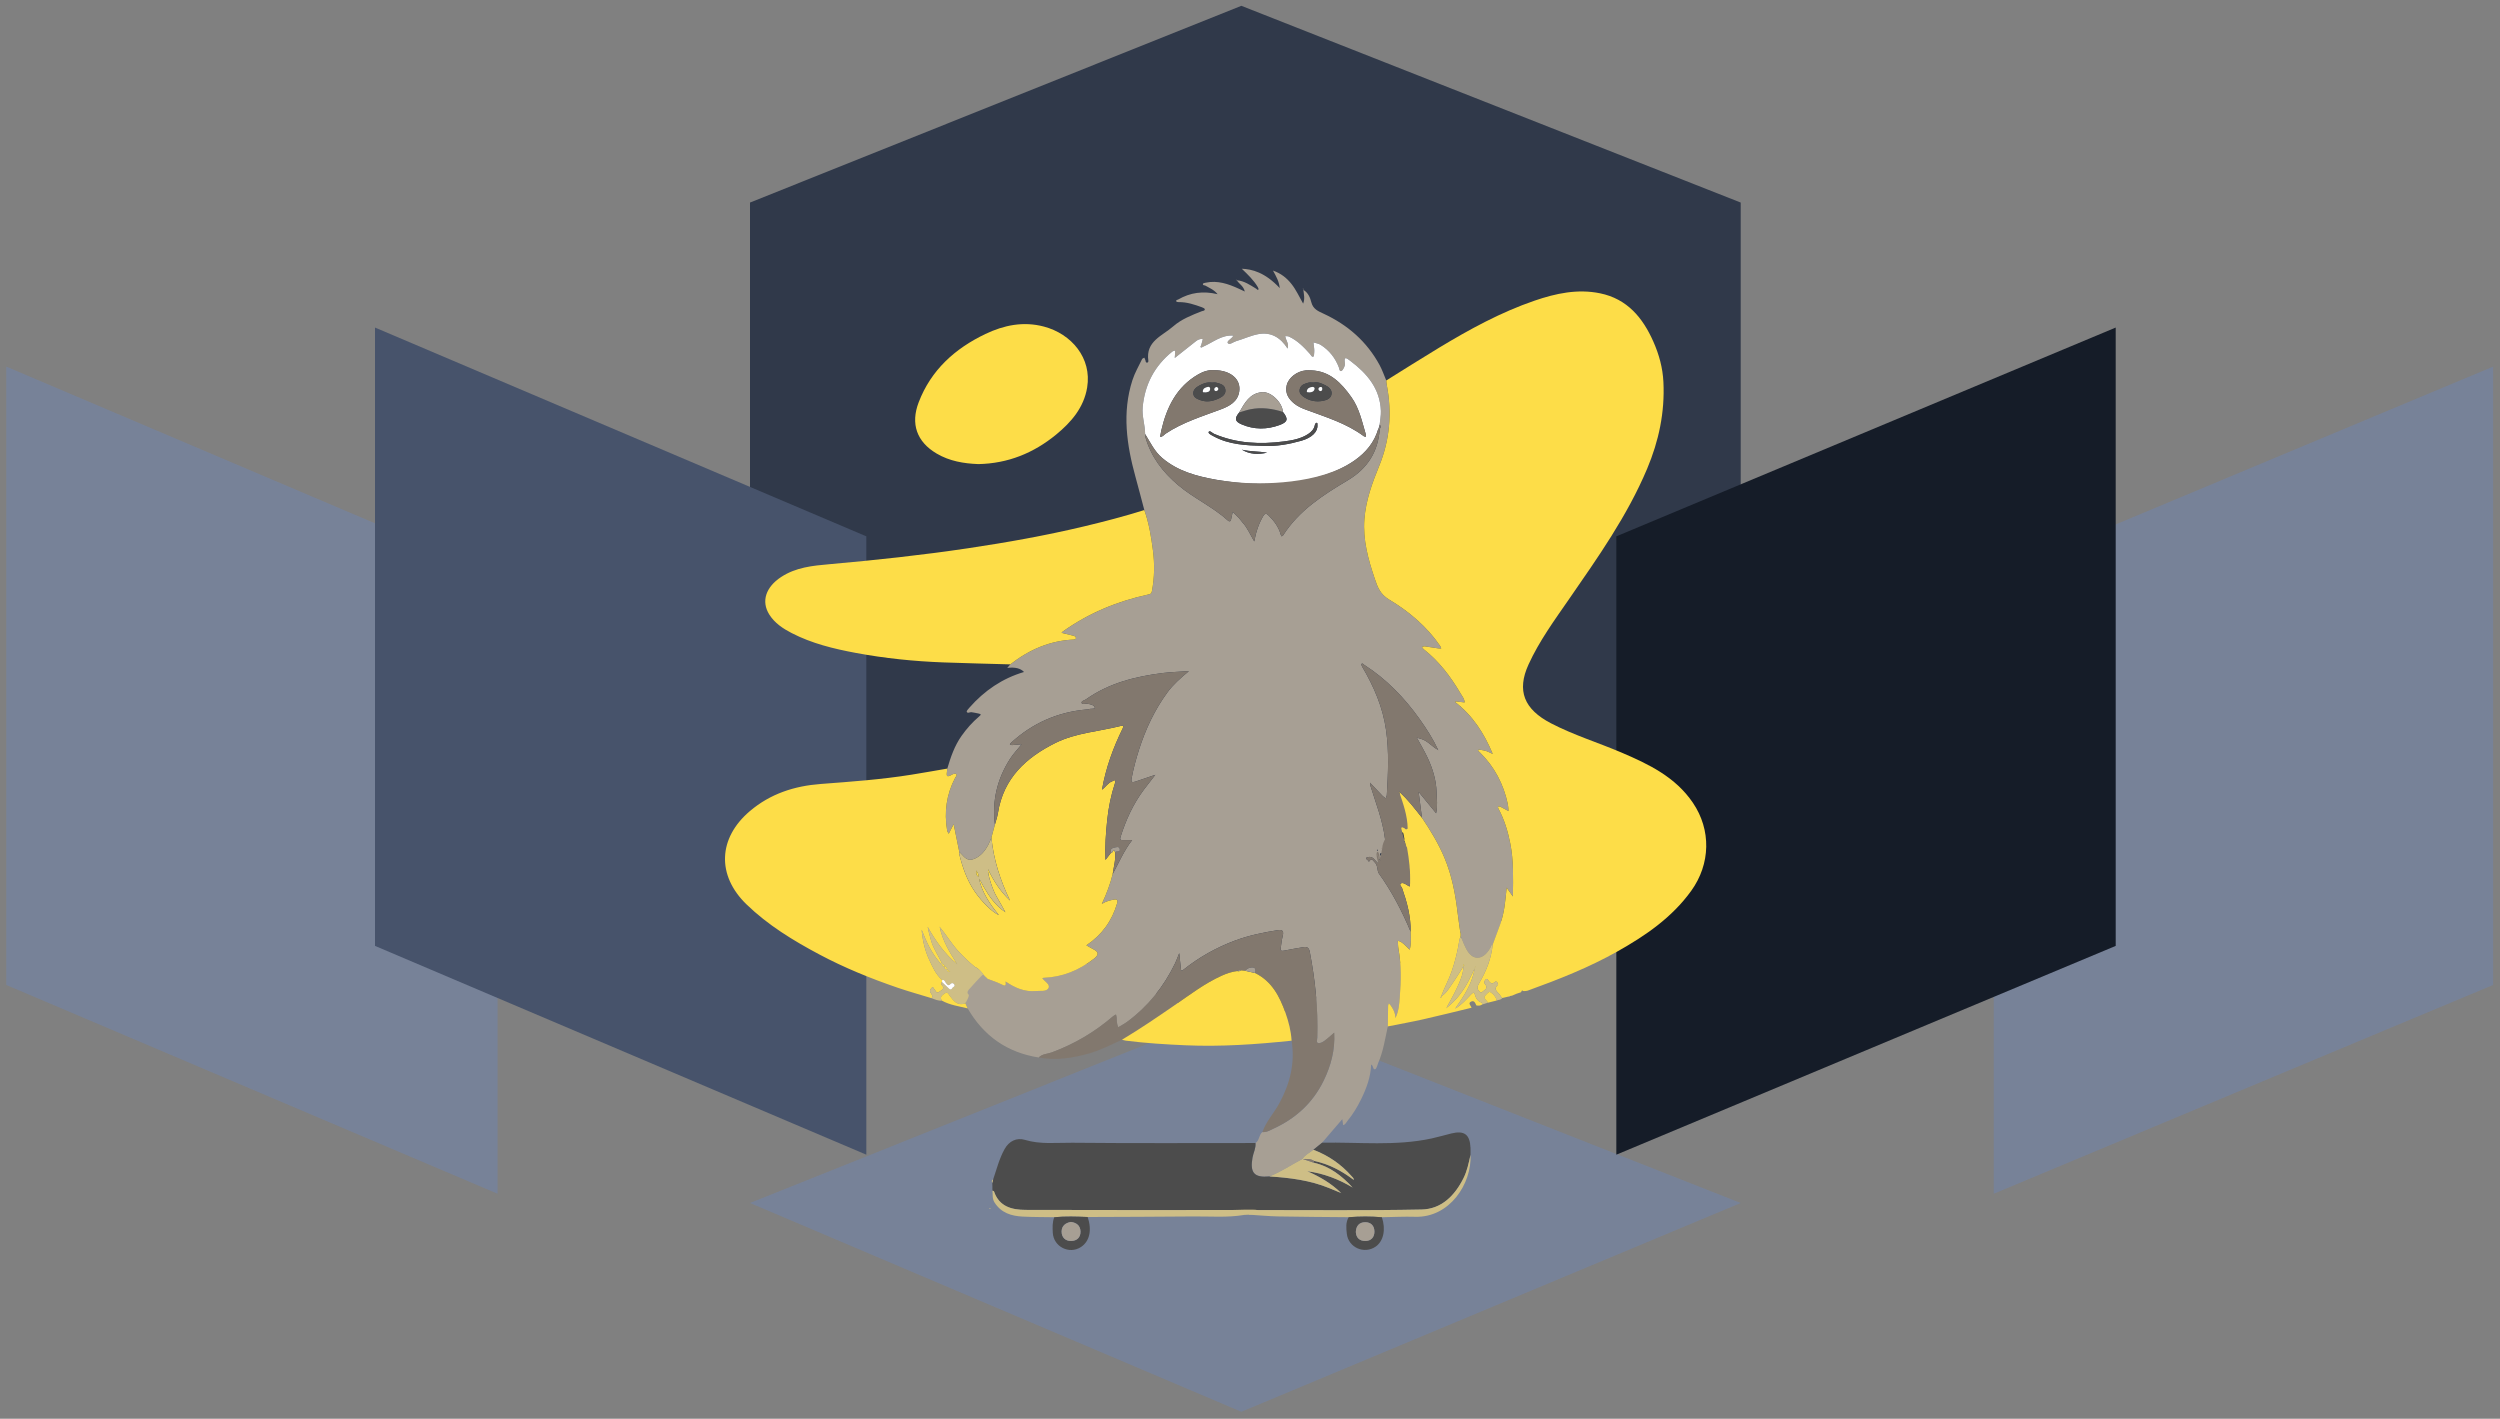 <svg width="400" height="227" viewBox="0 0 400 227" fill="none" xmlns="http://www.w3.org/2000/svg">
<rect x="0" y="0" width="400" height="227" fill="#808080" stroke="none"/>
<g id="openbox">
<path d="M0 31.48L78.612 64.886L158.513 31.48L78.612 0L0 31.48Z" transform="translate(120 161)" fill="#6C87BA" fill-opacity="0.42"/>
<path d="M0 33.407V132.343L79.901 98.936V0L0 33.407Z" transform="translate(319 58.657)" fill="#6C87BA" fill-opacity="0.42"/>
<path d="M0 98.936V0L78.612 33.407V132.343L0 98.936Z" transform="translate(1 58.657)" fill="#6C87BA" fill-opacity="0.42"/>
<path d="M0 130.415V31.48L78.612 0L158.513 31.48V130.415L78.612 163.822L0 130.415Z" transform="translate(120 0.929)" fill="#30394A"/>
<path d="M0 33.407V132.343L79.901 98.936V0L0 33.407Z" transform="translate(258.612 52.408)" fill="#151C28"/>
<path d="M0 98.936V0L78.612 33.407V132.343L0 98.936Z" transform="translate(60 52.408)" fill="#47536B"/>
</g>
<g id="weefy">
<path fill-rule="evenodd" clip-rule="evenodd" d="M31.756 38.609C31.287 36.843 30.831 35.072 30.345 33.309C28.934 28.187 28.179 23.036 29.852 17.83C30.23 16.657 30.868 15.566 31.404 14.446C31.454 14.341 31.635 14.298 31.755 14.227C31.82 14.377 31.907 14.521 31.942 14.677C31.976 14.828 31.968 15.001 32.161 15.023C32.383 15.049 32.419 14.83 32.401 14.712C31.941 11.604 34.646 10.739 36.365 9.23C37.678 8.078 39.328 7.431 40.953 6.794C41.132 6.724 41.459 6.748 41.432 6.47C41.421 6.352 41.151 6.226 40.977 6.163C39.777 5.731 38.572 5.316 37.269 5.339C37.133 5.341 36.907 5.307 36.876 5.229C36.776 4.979 37.042 4.996 37.177 4.919C39.114 3.803 41.174 3.513 43.486 4.073C42.9 3.345 42.18 3.078 41.534 2.703C41.389 2.618 41.068 2.697 41.142 2.399C41.164 2.311 41.42 2.264 41.575 2.231C43.476 1.827 45.196 2.423 46.881 3.198C47.153 3.323 47.423 3.451 47.832 3.643C47.64 2.766 46.921 2.433 46.559 1.857L46.57 1.844C47.754 1.942 48.689 2.609 49.659 3.196C49.776 3.266 49.872 3.48 50.021 3.318C50.07 3.265 49.983 3.048 49.914 2.932C49.255 1.819 48.324 0.932 47.351 8.87275e-08C48.958 0.061 51.047 0.554 53.427 3.098C53.318 2.023 52.857 1.225 52.342 0.29C53.633 0.747 54.532 1.471 55.293 2.425C56.048 3.371 56.534 4.47 57.167 5.578C57.479 4.802 57.285 4.109 57.207 3.417L57.234 3.396C57.962 3.837 58.292 4.617 58.467 5.33C58.745 6.463 59.57 6.788 60.452 7.197C64.305 8.984 67.365 11.654 69.403 15.412C69.828 16.196 70.117 17.054 70.468 17.878C70.498 18.134 70.511 18.395 70.559 18.648C71.398 23.058 71.044 27.384 69.345 31.523C68.21 34.291 67.206 37.058 66.971 40.058C66.71 43.381 67.583 46.504 68.628 49.602C69.076 50.93 69.5 52.079 70.905 52.92C74.101 54.833 76.953 57.231 79.094 60.354C79.173 60.47 79.207 60.617 79.262 60.75C79.117 60.75 78.97 60.767 78.829 60.746C78.104 60.64 77.382 60.514 76.656 60.418C76.501 60.397 76.333 60.475 76.171 60.507C76.268 60.635 76.343 60.79 76.466 60.885C78.924 62.805 80.757 65.25 82.328 67.904C82.602 68.365 82.986 68.803 83.005 69.391C82.542 69.335 82.08 69.277 81.616 69.226C81.589 69.222 81.557 69.264 81.474 69.322C84.276 71.465 86.11 74.29 87.51 77.636C87.075 77.436 86.796 77.277 86.498 77.179C86.195 77.079 85.873 77.031 85.557 76.975C85.439 76.954 85.24 76.926 85.206 76.981C85.099 77.156 85.293 77.23 85.395 77.331C87.77 79.653 89.246 82.464 89.928 85.699C90.002 86.05 89.995 86.417 90.026 86.777C89.76 86.631 89.495 86.482 89.227 86.338C89.038 86.237 88.85 86.129 88.651 86.049C88.563 86.013 88.451 86.038 88.349 86.036C88.36 86.132 88.344 86.244 88.386 86.323C89.344 88.1 89.93 89.995 90.316 91.972C90.852 94.718 90.774 97.479 90.73 100.433C90.345 99.89 90.078 99.514 89.731 99.023C89.53 101.113 89.367 103.026 88.711 104.849C88.313 105.954 87.899 107.053 87.492 108.154C87.197 108.179 87.22 108.456 87.125 108.63C86.158 110.401 84.698 110.752 83.681 109.468C83.056 108.679 82.806 107.715 82.376 106.836C82.377 106.679 82.377 106.522 82.379 106.365C82.358 106.311 82.338 106.257 82.318 106.203C82.174 105.164 82.014 104.126 81.889 103.084C81.525 100.046 80.969 97.065 79.766 94.217C78.808 91.949 77.548 89.871 76.181 87.843C76.006 86.488 75.831 85.133 75.645 83.702C76.599 84.867 77.498 85.965 78.442 87.118C78.719 85.922 78.548 84.83 78.517 83.745C78.462 81.804 77.893 79.976 77.078 78.233C76.573 77.153 75.953 76.127 75.385 75.077L75.422 75.04C75.684 75.12 75.95 75.189 76.208 75.281C77.21 75.64 77.858 76.533 78.789 77C78.817 77.046 78.846 77.091 78.874 77.136C78.843 77.093 78.813 77.049 78.782 77.006C77.963 75.254 76.929 73.633 75.808 72.059C73.365 68.629 70.487 65.653 66.927 63.37C66.805 63.292 66.672 63.038 66.507 63.237C66.446 63.309 66.542 63.558 66.622 63.693C68.485 66.842 69.912 70.146 70.432 73.805C70.925 77.27 70.762 80.735 70.556 84.204C70.545 84.383 70.438 84.556 70.376 84.732C70.211 84.609 70.026 84.506 69.885 84.36C69.246 83.699 68.62 83.027 67.864 82.225C67.898 82.513 67.895 82.598 67.918 82.674C68.789 85.48 69.887 88.23 70.256 91.164C70.365 92.032 70.509 92.616 71.508 92.581C71.568 92.889 71.672 93.161 72.031 93.226C72.217 94.458 71.353 94.407 70.553 94.434C70.211 94.099 69.737 93.35 69.565 93.499C69.149 93.858 70.03 94.06 69.982 94.503C69.777 94.493 69.572 94.482 69.3 94.468C69.384 94.604 69.446 94.686 69.488 94.778C69.627 95.084 70.224 95.392 69.927 95.626C69.512 95.951 69.362 95.286 69.093 95.056C68.627 94.658 68.354 93.938 67.537 94.137C67.442 94.16 67.295 94.194 67.273 94.257C67.188 94.507 67.472 94.549 67.571 94.702C67.609 94.761 67.658 94.962 67.773 94.786C68.165 94.191 68.364 94.745 68.582 94.933C69.148 95.421 68.986 96.339 69.273 96.74C71.362 99.656 72.997 102.794 74.37 106.086C74.389 107.029 74.488 107.98 74.219 108.949C73.922 108.666 73.707 108.455 73.486 108.25C73.145 107.935 72.808 107.611 72.324 107.525C72.352 107.95 72.339 108.383 72.415 108.799C72.892 111.388 72.834 113.999 72.626 116.596C72.543 117.63 72.487 118.731 71.932 119.897C71.908 118.989 71.554 118.408 71.158 117.847C71.079 117.735 70.973 117.643 70.879 117.542C70.838 117.672 70.764 117.8 70.761 117.93C70.739 119.028 70.73 120.127 70.717 121.226C70.282 123.197 69.992 125.205 69.179 127.076C69.026 127.429 68.93 128.004 68.688 128.077C68.295 128.194 68.453 127.509 68.05 127.315C67.984 129.305 67.311 131.108 66.456 132.857C65.852 134.093 65.147 135.268 64.268 136.33C64.062 136.579 63.94 136.935 63.565 137.022C63.524 136.71 63.483 136.398 63.439 136.062C62.355 137.323 61.277 138.578 60.199 139.832C59.734 140.209 59.27 140.585 58.806 140.962C58.228 141.442 57.497 141.742 57.081 142.415C55.313 143.352 53.648 144.484 51.779 145.231C49.334 145.457 48.632 144.651 49.069 142.203C49.209 141.425 49.628 140.705 49.542 139.883C50.198 139.481 50.068 138.584 50.645 138.132C51.31 138.204 51.861 137.842 52.412 137.59C55.965 135.963 58.71 133.472 60.439 129.929C61.615 127.519 62.295 125.002 62.139 122.218C61.574 122.7 61.097 123.161 60.562 123.541C60.278 123.743 59.851 123.967 59.569 123.89C59.241 123.8 59.425 123.318 59.435 123.019C59.58 118.408 59.105 113.855 58.24 109.332C58.12 108.707 57.86 108.421 57.206 108.544C56.169 108.738 55.123 108.881 54.094 109.108C53.647 109.206 53.528 109.08 53.585 108.683C53.677 108.044 53.737 107.395 53.899 106.773C54.089 106.041 53.929 105.697 53.12 105.824C50.779 106.192 48.458 106.671 46.239 107.502C43.249 108.623 40.486 110.173 37.987 112.175C37.898 112.246 37.766 112.264 37.654 112.307C37.636 112.182 37.614 112.058 37.6 111.933C37.525 111.235 37.453 110.537 37.344 109.505C37.03 110.278 36.877 110.724 36.673 111.146C34.869 114.881 32.342 118.031 28.992 120.499C28.552 120.823 28.056 121.072 27.586 121.355C27.359 120.86 27.341 120.333 27.328 119.802C27.325 119.639 27.261 119.477 27.225 119.315C27.068 119.407 26.893 119.478 26.758 119.595C23.836 122.113 20.574 124.04 16.949 125.382C16.252 125.64 15.424 125.602 14.858 126.2C9.805 125.407 6.043 122.75 3.494 118.343C3.371 118.073 3.248 117.802 3.125 117.531C3.273 117.24 3.19 116.967 2.968 116.785C2.555 116.445 3.125 115.684 3.125 115.684L3.482 115.388C3.482 115.388 3.811 114.965 3.972 114.743C3.972 114.743 4.662 113.116 5.272 112.781C5.894 112.439 6.247 113.138 6.659 113.611C7.39 113.893 8.147 114.127 8.846 114.474C9.36 114.728 9.7 114.925 9.555 114.035C11.074 115.071 12.629 115.74 14.448 115.564C15.149 115.496 16.111 115.705 16.426 115.097C16.738 114.493 15.815 114.052 15.433 113.51C15.517 113.484 15.572 113.454 15.627 113.452C18.664 113.346 21.323 112.242 23.697 110.396C24.311 109.918 24.642 109.416 23.684 108.927C23.276 108.718 22.885 108.475 22.486 108.248C24.977 106.587 26.588 104.334 27.414 101.507C27.547 101.05 27.407 100.836 26.913 100.933C26.291 101.055 25.668 101.174 24.955 101.631C25.735 99.967 26.302 98.442 26.693 96.857C27.682 95.048 28.477 93.131 29.813 91.411C29.219 91.411 28.765 91.4 28.313 91.414C27.924 91.427 27.827 91.314 27.952 90.917C28.809 88.198 29.972 85.633 31.688 83.341C32.262 82.574 32.858 81.824 33.518 80.97C32.346 81.37 31.335 81.721 30.32 82.058C29.795 82.232 29.607 82.151 29.73 81.5C30.028 79.934 30.439 78.41 30.927 76.892C31.979 73.62 33.423 70.559 35.455 67.779C36.367 66.531 37.518 65.519 38.886 64.381C37.314 64.491 35.981 64.522 34.666 64.688C30.291 65.242 26.08 66.303 22.409 68.901C22.162 69.076 21.634 69.151 21.729 69.475C21.816 69.771 22.306 69.555 22.615 69.597C23.12 69.666 23.734 69.791 23.84 70.244C23.898 70.488 23.133 70.316 22.778 70.501C22.709 70.537 22.607 70.509 22.521 70.516C17.886 70.925 13.856 72.706 10.428 75.849C10.353 75.918 10.304 76.014 10.242 76.098C10.352 76.14 10.464 76.224 10.571 76.218C11.086 76.187 11.6 76.132 12.127 76.085C11.476 76.894 10.798 77.598 10.28 78.406C8.22 81.618 7.365 85.126 7.852 88.934C7.665 89.629 7.478 90.324 7.291 91.019C7.124 91.407 6.981 91.808 6.783 92.18C6.227 93.223 5.487 94.113 4.329 94.491C3.284 94.833 2.829 93.917 2.222 93.357C2.208 93.344 2.181 93.345 2.161 93.34C1.868 91.904 1.576 90.468 1.25 88.87C0.945 89.461 0.71 89.918 0.459 90.403C0.395 90.287 0.339 90.196 0.294 90.101C0.257 90.024 0.218 89.943 0.204 89.859C-0.285 86.922 0.092 84.115 1.484 81.464C1.589 81.262 1.851 81.044 1.672 80.846C1.584 80.749 1.202 80.809 1.028 80.917C-0.182 81.665 0.201 80.718 0.209 80.167C0.21 80.103 0.224 80.039 0.233 79.975C0.775 78.135 1.388 76.335 2.514 74.74C3.324 73.592 4.246 72.554 5.312 71.649C5.653 71.358 5.693 71.258 5.236 71.165C4.857 71.087 4.478 71.004 4.095 70.95C3.837 70.914 3.484 71.204 3.347 70.89C3.288 70.753 3.593 70.428 3.773 70.224C6.155 67.518 9.022 65.545 12.511 64.518C11.956 63.933 11.109 63.718 9.829 63.86C10.02 63.642 10.169 63.471 10.318 63.3C13.321 60.945 16.673 59.486 20.534 59.326C20.634 59.321 20.803 59.217 20.812 59.143C20.84 58.916 20.651 58.783 20.468 58.733C19.835 58.56 19.195 58.417 18.512 58.252C18.589 58.17 18.636 58.101 18.7 58.055C22.854 55.085 27.477 53.188 32.448 52.106C32.777 52.035 32.901 51.954 32.967 51.613C33.391 49.428 33.42 47.228 33.134 45.036C32.85 42.861 32.5 40.691 31.756 38.609ZM69.429 25.604C69.639 25.373 69.6 25.149 69.411 24.928C69.481 24.202 69.632 23.472 69.606 22.749C69.475 19.17 67.397 16.757 64.702 14.728C64.16 14.32 63.648 13.882 63.849 15.116C63.885 15.335 63.808 15.599 63.707 15.806C63.6 16.026 63.422 16.341 63.239 16.367C62.967 16.406 62.983 16.045 62.903 15.83C62.328 14.291 61.359 13.053 59.97 12.174C59.638 11.964 59.206 11.91 58.82 11.784C58.858 12.109 58.902 12.432 58.932 12.758C58.95 12.951 58.964 13.148 58.945 13.34C58.92 13.591 58.932 13.995 58.8 14.055C58.548 14.17 58.421 13.812 58.267 13.638C57.29 12.537 56.268 11.492 54.91 10.855C54.733 10.773 54.504 10.8 54.299 10.777C54.343 10.939 54.37 11.108 54.432 11.263C54.61 11.709 54.873 12.136 54.68 12.768C53.54 10.978 51.993 10.072 49.953 10.467C48.76 10.699 47.63 11.24 46.453 11.58C45.993 11.713 45.377 12.255 45.117 11.894C44.896 11.589 45.678 11.223 45.938 10.822C45.958 10.79 45.965 10.751 45.986 10.697C44.119 10.555 42.763 11.768 41.212 12.447C41.082 12.504 40.904 12.638 40.828 12.595C40.641 12.489 40.824 12.343 40.864 12.209C40.958 11.893 41.036 11.572 41.121 11.254C40.679 11.17 40.318 11.354 39.989 11.613C38.888 12.478 37.791 13.351 36.626 14.273C36.648 13.963 36.667 13.73 36.681 13.496C36.69 13.356 36.691 13.216 36.695 13.076C36.538 13.133 36.352 13.155 36.229 13.254C33.393 15.552 31.831 18.508 31.495 22.157C31.36 23.628 31.887 25.002 31.885 26.439C31.899 26.611 31.886 26.791 31.932 26.953C32.821 30.078 34.696 32.521 37.143 34.6C39.642 36.723 42.688 38.068 45.121 40.277C45.326 40.463 45.558 40.504 45.636 40.127C45.722 39.719 45.812 39.311 45.901 38.903C46.232 39.228 46.574 39.543 46.891 39.881C47.097 40.1 47.252 40.365 47.456 40.586C48.236 41.434 48.676 42.505 49.348 43.63C49.63 42.058 50.083 40.754 50.799 39.54C51.064 39.089 51.308 39.151 51.605 39.442C52.506 40.326 53.254 41.309 53.587 42.556C53.611 42.65 53.679 42.732 53.727 42.82C53.806 42.767 53.915 42.733 53.962 42.66C56.514 38.643 60.399 36.18 64.353 33.819C67.491 31.945 69.184 29.235 69.429 25.604ZM70.796 92.859C70.588 92.92 70.465 93.041 70.53 93.235C70.64 93.564 70.822 93.868 71.187 93.948C71.387 93.992 71.507 93.814 71.475 93.624C71.41 93.234 71.118 93.029 70.796 92.859ZM69.147 93.017C69.101 92.985 69.053 92.953 69.006 92.92C68.993 92.969 68.957 93.032 68.975 93.063C68.997 93.101 69.065 93.113 69.113 93.136C69.123 93.101 69.133 93.066 69.147 93.017Z" transform="translate(151.334 43)" fill="#A79F94"/>
<path fill-rule="evenodd" clip-rule="evenodd" d="M20.567 104.52C20.974 103.419 21.389 102.32 21.786 101.215C22.442 99.392 22.606 97.479 22.806 95.389C23.154 95.88 23.421 96.256 23.805 96.799C23.849 93.845 23.928 91.084 23.392 88.338C23.006 86.361 22.42 84.466 21.462 82.689C21.419 82.61 21.436 82.499 21.425 82.402C21.526 82.404 21.639 82.379 21.726 82.415C21.925 82.495 22.113 82.603 22.303 82.704C22.57 82.848 22.835 82.997 23.102 83.143C23.071 82.783 23.078 82.416 23.004 82.065C22.322 78.83 20.846 76.019 18.471 73.697C18.368 73.596 18.174 73.522 18.282 73.347C18.315 73.292 18.515 73.32 18.633 73.341C18.949 73.397 19.271 73.445 19.574 73.545C19.872 73.643 20.15 73.802 20.585 74.002C19.185 70.656 17.352 67.83 14.55 65.688C14.633 65.63 14.665 65.588 14.692 65.592C15.155 65.643 15.618 65.701 16.081 65.757C16.061 65.169 15.677 64.731 15.404 64.27C13.832 61.616 12 59.171 9.541 57.251C9.419 57.156 9.344 57.001 9.246 56.873C9.408 56.841 9.576 56.763 9.732 56.784C10.457 56.88 11.18 57.006 11.904 57.112C12.046 57.133 12.193 57.116 12.338 57.116C12.283 56.983 12.249 56.836 12.169 56.72C10.029 53.597 7.177 51.199 3.981 49.286C2.575 48.445 2.152 47.296 1.704 45.968C0.659 42.87 -0.214 39.747 0.046 36.424C0.282 33.424 1.286 30.657 2.421 27.89C4.119 23.75 4.474 19.423 3.635 15.014C3.586 14.761 3.573 14.5 3.544 14.244C6.361 12.493 9.161 10.711 12.001 8.997C16.876 6.056 21.864 3.325 27.273 1.471C30.673 0.307 34.157 -0.448 37.764 0.297C42.101 1.193 44.589 4.205 46.281 8.029C47.189 10.08 47.776 12.207 47.888 14.483C48.126 19.328 47.157 23.915 45.285 28.363C42.106 35.913 37.409 42.543 32.788 49.227C30.451 52.607 28.017 55.933 26.3 59.7C24.397 63.876 25.576 66.847 29.911 69.099C33.533 70.98 37.431 72.175 41.167 73.768C45.55 75.638 49.808 77.683 52.61 81.816C55.547 86.149 55.443 91.595 52.334 95.904C49.249 100.18 45.032 103.067 40.521 105.603C35.952 108.172 31.097 110.087 26.182 111.864C26.042 111.914 25.884 111.914 25.736 111.937C25.618 111.934 25.5 111.932 25.382 111.929L25.364 111.911C25.341 111.57 25.105 112.124 25.105 112.124L24.39 112.362L23.678 112.667C23.678 112.667 23.424 112.714 23.297 112.737C23.214 112.769 23.046 112.832 23.046 112.832C23.046 112.832 22.415 112.975 22.1 113.047C22.004 112.931 21.875 112.829 21.818 112.697C21.579 112.137 20.473 111.762 21.425 110.925C21.468 110.887 21.379 110.65 21.304 110.537C21.185 110.358 21.018 110.37 20.864 110.514C20.485 110.871 20.227 110.661 19.956 110.351C19.836 110.214 19.759 109.859 19.487 110.055C19.249 110.225 19.139 110.594 19.336 110.811C19.957 111.495 19.288 111.712 18.939 112.047C18.775 112.205 18.639 112.195 18.451 112.009C17.984 111.546 18.115 111.17 18.421 110.652C19.541 108.757 20.353 106.739 20.567 104.52Z" transform="translate(218.258 46.634)" fill="#FDDD48"/>
<path fill-rule="evenodd" clip-rule="evenodd" d="M42.625 17.893C42.812 17.198 42.999 16.503 43.186 15.809C43.352 15.188 43.575 14.576 43.675 13.945C44.551 8.402 48.159 5.079 52.889 2.734C56.177 1.104 59.875 0.914 63.372 0.012C63.489 -0.019 63.624 0.019 63.75 0.025C63.712 0.156 63.693 0.295 63.633 0.416C62.106 3.511 60.938 6.726 60.315 10.228C60.949 9.78 61.279 9.11 61.966 8.879C62.119 8.828 62.257 8.612 62.413 8.778C62.48 8.849 62.435 9.06 62.391 9.191C61.754 11.124 61.355 13.103 61.148 15.128C60.939 17.179 60.781 19.229 60.875 21.467C61.25 20.982 61.52 20.631 61.79 20.281C62.018 20.562 62.133 19.355 62.405 20.235C62.541 21.428 62.19 22.57 62.027 23.731C61.637 25.316 61.069 26.84 60.289 28.505C61.002 28.048 61.625 27.929 62.246 27.807C62.741 27.71 62.881 27.924 62.748 28.381C61.922 31.208 60.311 33.461 57.82 35.122C58.219 35.349 58.61 35.592 59.018 35.801C59.976 36.289 59.645 36.792 59.031 37.27C56.657 39.116 53.998 40.219 50.961 40.326C50.906 40.328 50.851 40.358 50.767 40.384C51.149 40.926 52.072 41.367 51.76 41.971C51.445 42.579 50.483 42.37 49.782 42.438C47.962 42.614 46.408 41.945 44.889 40.909C45.034 41.799 44.694 41.602 44.18 41.348C43.481 41.001 42.724 40.767 41.993 40.485C41.993 40.485 42.007 40.487 42.007 40.487C41.954 40.43 41.902 40.373 41.849 40.317C41.188 39.772 40.826 38.908 39.975 38.566C39.045 37.798 38.174 36.978 37.353 36.086C36.231 34.866 35.406 33.431 34.34 32.177C34.311 32.133 34.282 32.089 34.253 32.044C34.284 32.087 34.315 32.129 34.347 32.171C34.794 34.392 35.956 36.28 37.156 38.157C35.148 36.499 33.687 34.422 32.426 32.166C32.553 32.924 32.77 33.637 32.968 34.356C33.342 35.715 34.198 36.843 34.762 38.111C34.747 38.129 34.731 38.145 34.715 38.161C34.586 38.058 34.437 37.972 34.332 37.849C33.071 36.368 32.241 34.643 31.462 32.621C31.615 34.444 32 35.965 32.661 37.399C33.202 38.574 33.714 39.786 34.745 40.655C34.739 40.774 34.733 40.892 34.727 41.011C34.546 41.141 34.551 41.343 34.67 41.462C35.244 42.034 34.723 42.228 34.352 42.516C33.803 42.942 33.726 42.379 33.489 42.14C33.373 42.022 33.315 41.678 33.088 41.909C32.899 42.1 32.676 42.383 32.899 42.712C33.083 42.982 33.293 43.242 33.056 43.584C31.231 43.025 29.389 42.515 27.585 41.896C23.298 40.425 19.106 38.722 15.1 36.589C10.906 34.357 6.857 31.887 3.432 28.565C-1.356 23.921 -1.099 17.961 3.98 13.651C7.249 10.877 11.085 9.629 15.324 9.309C20.17 8.943 25.022 8.595 29.828 7.825C31.744 7.518 33.654 7.175 35.566 6.849C35.558 6.913 35.544 6.977 35.543 7.041C35.535 7.592 35.153 8.539 36.362 7.791C36.536 7.683 36.918 7.623 37.006 7.72C37.185 7.918 36.923 8.136 36.818 8.338C35.426 10.989 35.049 13.796 35.538 16.733C35.552 16.817 35.591 16.898 35.628 16.975C35.673 17.07 35.729 17.161 35.793 17.277C36.044 16.791 36.279 16.335 36.584 15.744C36.91 17.341 37.202 18.777 37.494 20.213C37.488 20.321 37.454 20.435 37.479 20.534C38.009 22.665 38.724 24.728 39.981 26.548C41.175 28.276 42.892 29.918 43.828 30.289C42.348 28.518 41.155 26.679 40.639 24.477C40.937 24.857 41.123 25.299 41.36 25.713C42.27 27.305 43.305 28.796 44.87 29.834C44.887 29.853 44.903 29.872 44.92 29.891C44.917 29.879 44.918 29.863 44.911 29.857C44.898 29.848 44.88 29.845 44.865 29.839C44.398 29.003 43.956 28.152 43.459 27.334C42.814 26.271 41.973 23.684 42.089 22.95C42.974 24.827 44.083 26.529 45.608 27.969C44.051 24.766 42.975 21.435 42.625 17.893Z" transform="translate(116 116.126)" fill="#FDDD48"/>
<path fill-rule="evenodd" clip-rule="evenodd" d="M60.647 -2.09143e-07C61.39 2.081 61.74 4.252 62.025 6.427C62.311 8.619 62.282 10.818 61.858 13.003C61.792 13.344 61.667 13.425 61.338 13.497C56.367 14.578 51.745 16.476 47.59 19.446C47.527 19.491 47.48 19.561 47.403 19.642C48.086 19.808 48.726 19.951 49.358 20.123C49.542 20.173 49.731 20.306 49.703 20.534C49.694 20.607 49.524 20.712 49.425 20.716C45.564 20.876 42.212 22.336 39.208 24.691C35.641 24.588 32.073 24.51 28.507 24.377C23.817 24.202 19.159 23.727 14.539 22.867C10.973 22.204 7.471 21.357 4.227 19.683C2.829 18.962 1.511 18.088 0.651 16.727C-0.686 14.609 0.083 12.326 2.53 10.717C4.9 9.158 7.576 8.901 10.293 8.661C17.695 8.006 25.081 7.211 32.435 6.113C38.667 5.183 44.86 4.079 50.991 2.617C54.237 1.842 57.463 1 60.647 -2.09143e-07Z" transform="translate(122.443 81.609)" fill="#FDDD48"/>
<path fill-rule="evenodd" clip-rule="evenodd" d="M51.365 2.772C51.829 2.396 52.293 2.019 52.758 1.642C58.621 1.528 64.517 2.222 70.334 0.951C71.384 0.722 72.416 0.414 73.46 0.159C75.526 -0.345 76.409 0.327 76.506 2.475C76.523 2.842 76.509 3.21 76.509 3.577C76.227 4.856 75.974 6.14 75.378 7.329C73.978 10.123 71.857 12.267 68.677 12.333C59.783 12.517 50.883 12.41 41.986 12.418C41.984 12.404 38.936 12.414 38.269 12.414C27.291 12.413 16.312 12.435 5.334 12.394C3.146 12.386 1.103 11.897 0.27 9.447C0.247 9.38 0.103 9.354 0.016 9.31C0.011 8.9 0.005 8.49 1.66534e-07 8.081C0.043 7.896 0.086 7.71 0.129 7.524C0.691 5.884 1.106 4.187 1.961 2.659C2.68 1.375 3.889 0.791 5.22 1.192C7.72 1.945 10.255 1.625 12.758 1.65C22.538 1.749 32.32 1.693 42.101 1.694C42.187 2.515 41.768 3.235 41.628 4.013C41.191 6.461 41.893 7.267 44.338 7.042C47.597 7.249 50.819 7.647 53.875 8.898C54.522 9.163 55.167 9.434 55.812 9.702C54.234 8.141 52.375 7.079 50.389 6.207C53.002 6.549 55.398 7.469 57.649 8.817C55.932 6.958 54.007 5.434 51.472 4.857C51.471 4.757 51.469 4.657 51.467 4.557C53.842 5.043 55.916 6.156 57.829 7.605C57.845 7.613 57.86 7.62 57.876 7.628C57.858 7.623 57.84 7.618 57.821 7.613C57.86 7.307 57.617 7.157 57.452 6.969C55.773 5.065 53.735 3.678 51.365 2.772Z" transform="translate(158.775 181.19)" fill="#4C4C4C"/>
<path fill-rule="evenodd" clip-rule="evenodd" d="M10.125 22.398C7.775 22.311 5.497 21.927 3.434 20.709C0.251 18.829 -0.757 15.958 0.567 12.506C2.549 7.339 6.361 3.918 11.229 1.587C14.189 0.169 17.308 -0.474 20.592 0.393C25.013 1.561 28.296 5.429 27.522 10.134C26.992 13.351 24.986 15.684 22.553 17.681C18.945 20.643 14.829 22.303 10.125 22.398Z" transform="translate(146.424 51.857)" fill="#FDDD48"/>
<path fill-rule="evenodd" clip-rule="evenodd" d="M8.59633e-07 20.402C0.565 19.804 1.394 19.842 2.091 19.584C5.715 18.241 8.978 16.315 11.899 13.797C12.035 13.68 12.21 13.609 12.366 13.516C12.403 13.679 12.466 13.84 12.47 14.004C12.483 14.535 12.501 15.062 12.727 15.557C13.197 15.274 13.693 15.025 14.133 14.701C17.483 12.232 20.01 9.083 21.815 5.347C22.019 4.926 22.172 4.48 22.485 3.707C22.594 4.739 22.667 5.437 22.742 6.135C22.755 6.26 22.777 6.384 22.796 6.509C22.908 6.466 23.04 6.448 23.129 6.377C25.628 4.375 28.391 2.825 31.381 1.704C33.6 0.873 35.921 0.394 38.261 0.026C39.071 -0.101 39.23 0.242 39.04 0.975C38.879 1.597 38.818 2.245 38.727 2.884C38.669 3.282 38.788 3.408 39.235 3.31C40.264 3.083 41.311 2.939 42.347 2.745C43.001 2.623 43.262 2.909 43.382 3.534C44.247 8.057 44.722 12.61 44.576 17.221C44.567 17.52 44.383 18.002 44.71 18.092C44.993 18.169 45.42 17.945 45.704 17.743C46.238 17.363 46.715 16.902 47.281 16.42C47.436 19.204 46.756 21.721 45.581 24.131C43.852 27.674 41.106 30.165 37.553 31.791C37.002 32.044 36.451 32.406 35.786 32.334C36.392 30.615 37.657 29.283 38.51 27.707C40.209 24.569 41.042 21.283 40.461 17.711C40.37 16.175 39.993 14.698 39.484 13.258C38.553 10.62 37.303 8.209 34.631 6.888C34.875 5.967 34.36 5.886 33.682 6.075C33.428 6.146 33.214 6.363 32.982 6.513C32.77 6.494 32.558 6.475 32.345 6.456C32.125 6.347 31.948 6.464 31.77 6.568C30.907 6.674 30.095 6.947 29.307 7.301C26.51 8.558 24.096 10.428 21.593 12.147C18.876 14.012 16.158 15.872 13.326 17.559C11.612 18.341 9.937 19.213 8.114 19.735C5.453 20.496 2.766 20.922 8.59633e-07 20.402Z" transform="translate(166.192 148.798)" fill="#82786E"/>
<path fill-rule="evenodd" clip-rule="evenodd" d="M5.464 4.21C6.831 6.238 8.091 8.317 9.05 10.585C10.253 13.433 10.809 16.413 11.172 19.451C11.297 20.493 11.457 21.531 11.601 22.57C11.621 22.624 11.642 22.678 11.662 22.732C11.661 22.889 11.66 23.046 11.659 23.203C11.591 23.383 11.487 23.556 11.458 23.741C11.189 25.483 10.775 27.18 10.192 28.852C9.733 30.17 9.058 31.385 8.569 32.684C8.519 32.79 8.468 32.897 8.418 33.003C8.455 33.008 8.52 33.023 8.523 33.014C8.561 32.92 8.588 32.822 8.618 32.725C9.315 32.322 9.699 31.629 10.141 31.009C10.829 30.04 11.441 29.017 12.085 28.016L12.105 28.033C12.052 29.261 11.556 30.362 11.056 31.445C10.551 32.539 9.936 33.582 9.369 34.648C9.349 34.664 9.329 34.68 9.309 34.697C9.321 34.695 9.337 34.697 9.344 34.69C9.355 34.678 9.36 34.66 9.367 34.645C10.684 33.645 11.717 32.391 12.547 30.978C13.055 30.111 13.463 29.186 13.917 28.288L13.914 28.285C13.505 30.741 12.173 32.755 10.776 34.747C11.796 34.164 12.527 33.293 13.311 32.48C13.507 32.276 13.8 32.041 13.897 32.402C14.074 33.07 14.355 33.562 15.028 33.794C15.076 33.811 15.067 33.992 15.084 34.096C14.799 34.296 14.484 34.294 14.16 34.234C14.017 33.881 13.833 33.427 13.4 33.59C12.711 33.849 13.3 34.259 13.394 34.605C10.83 35.223 8.273 35.869 5.7 36.449C3.81 36.875 1.901 37.215 -1.90325e-07 37.593C0.013 36.495 0.022 35.396 0.045 34.297C0.047 34.167 0.121 34.039 0.162 33.91C0.256 34.011 0.363 34.102 0.441 34.214C0.837 34.775 1.191 35.357 1.216 36.264C1.77 35.098 1.826 33.998 1.909 32.963C2.117 30.367 2.176 27.755 1.699 25.166C1.622 24.75 1.635 24.317 1.607 23.892C2.092 23.978 2.428 24.302 2.769 24.617C2.991 24.822 3.206 25.033 3.503 25.317C3.771 24.347 3.672 23.397 3.653 22.453C3.695 20.029 3.076 17.735 2.288 15.472C2.201 15.221 1.761 14.938 2.118 14.709C2.386 14.538 2.77 14.783 3.065 14.97C3.202 15.057 3.343 15.137 3.482 15.22C3.507 15.057 3.549 14.895 3.555 14.731C3.635 12.784 2.827 8.552 2.488 6.64C2.185 7.642 2.632 6.29 2.488 6.64C1.11 6.504 2.703 6.716 2.488 6.64C0.959 5.568 2.455 1.948 1.793 -1.66047e-06C2.482 0.64 3.108 1.304 3.696 2C4.305 2.72 4.876 3.472 5.464 4.21Z" transform="translate(222.051 126.633)" fill="#FDDD48"/>
<path fill-rule="evenodd" clip-rule="evenodd" d="M1.92228e-06 11.103C2.832 9.416 5.55 7.556 8.267 5.691C10.771 3.972 13.184 2.102 15.981 0.845C16.769 0.491 17.582 0.218 18.443 0.112C18.656 0.186 18.847 0.141 19.02 1.62245e-06C19.232 0.019 19.444 0.038 19.655 0.057C20.205 0.182 20.755 0.307 21.305 0.432C23.977 1.753 25.227 4.164 26.159 6.802C26.668 8.242 27.045 9.719 27.135 11.255C21.499 11.847 15.854 12.241 10.181 11.992C6.986 11.853 3.795 11.654 0.621 11.252C0.411 11.225 0.207 11.154 1.92228e-06 11.103Z" transform="translate(179.518 155.254)" fill="#FDDD48"/>
<path fill-rule="evenodd" clip-rule="evenodd" d="M3.10863e-07 -2.43367e-06C0.088 0.045 0.232 0.07 0.254 0.137C1.088 2.587 3.131 3.077 5.318 3.085C16.297 3.126 27.275 3.104 38.253 3.104C38.588 3.104 41.947 2.959 42.355 3.108C42.817 3.277 42.701 3.849 40.288 3.888C37.563 4.348 34.816 4.105 32.079 4.133C26.465 4.189 20.851 4.195 15.237 4.222C13.456 4.149 11.675 4.086 9.896 4.256C8.213 4.227 6.528 4.241 4.848 4.156C3.032 4.065 1.399 3.573 0.333 1.894C-0.063 1.271 0.077 0.635 3.10863e-07 -2.43367e-06Z" transform="translate(158.791 190.499)" fill="#CEBE86"/>
<path fill-rule="evenodd" clip-rule="evenodd" d="M2.24583e-06 9.48C0.49 8.182 1.164 6.966 1.624 5.648C2.207 3.977 2.621 2.28 2.889 0.538C2.918 0.353 3.022 0.179 3.091 3.24489e-06C3.52 0.879 3.771 1.843 4.395 2.632C5.412 3.916 6.873 3.565 7.839 1.793C7.934 1.619 7.912 1.343 8.206 1.318C7.992 3.537 7.18 5.555 6.06 7.45C5.754 7.968 5.623 8.344 6.09 8.807C6.278 8.993 6.414 9.003 6.578 8.845C6.926 8.51 7.596 8.293 6.975 7.609C6.778 7.392 6.888 7.023 7.126 6.852C7.398 6.657 7.475 7.012 7.595 7.149C7.866 7.459 8.124 7.668 8.503 7.312C8.657 7.168 8.824 7.156 8.943 7.335C9.018 7.448 9.107 7.685 9.064 7.723C8.112 8.56 9.218 8.935 9.457 9.495C9.514 9.627 9.643 9.729 9.739 9.845C9.538 10.182 9.148 10.104 8.859 10.245C8.716 9.65 8.321 9.203 7.838 8.909C7.603 8.767 7.327 9.147 7.112 9.355C6.504 9.945 7.366 10.175 7.421 10.603C7.119 10.7 6.817 10.796 6.515 10.893C6.498 10.788 6.508 10.607 6.46 10.591C5.786 10.359 5.506 9.866 5.328 9.199C5.232 8.837 4.939 9.073 4.742 9.277C3.959 10.089 3.227 10.96 2.207 11.544C3.604 9.552 4.937 7.538 5.345 5.082C5.378 4.999 5.411 4.917 5.441 4.834C5.442 4.83 5.41 4.813 5.393 4.803C5.378 4.897 5.363 4.99 5.348 5.084C4.895 5.983 4.486 6.908 3.978 7.775C3.149 9.188 2.115 10.442 0.798 11.442L0.801 11.444C1.367 10.379 1.982 9.335 2.487 8.242C2.987 7.159 3.483 6.057 3.536 4.829C3.657 4.708 3.741 4.584 3.542 4.408C3.533 4.562 3.525 4.687 3.517 4.813C2.872 5.813 2.261 6.836 1.572 7.805C1.131 8.426 0.747 9.119 0.05 9.522L2.24583e-06 9.48Z" transform="translate(230.619 149.836)" fill="#CEBE86"/>
<path fill-rule="evenodd" clip-rule="evenodd" d="M1.595 11.418C1.832 11.076 1.621 10.816 1.438 10.546C1.214 10.217 1.438 9.934 1.626 9.743C1.854 9.512 1.911 9.856 2.027 9.974C2.265 10.213 2.342 10.776 2.891 10.35C3.261 10.062 3.782 9.868 3.209 9.296C3.09 9.177 3.084 8.975 3.266 8.845C3.638 9.195 4.009 9.546 4.382 9.895C4.777 10.264 4.862 9.749 5.081 9.636C5.267 9.541 5.367 9.379 5.183 9.165C4.969 8.914 4.773 8.981 4.583 9.178C4.275 9.497 4.112 9.263 3.921 9.032C3.743 8.815 3.688 8.444 3.284 8.489C2.253 7.62 1.741 6.407 1.199 5.233C0.539 3.799 0.153 2.278 0 0.455C0.78 2.477 1.61 4.202 2.87 5.683C2.976 5.806 3.125 5.892 3.254 5.995C3.285 6.222 3.409 6.357 3.638 6.393C3.651 6.653 3.766 6.8 4.048 6.76C4.027 7.065 4.172 7.21 4.549 7.224C4.35 7.036 4.201 6.896 4.053 6.755C4.033 6.524 3.905 6.392 3.679 6.35C3.648 6.127 3.529 5.985 3.301 5.944C2.736 4.677 1.881 3.549 1.507 2.19C1.309 1.471 1.091 0.758 0.965 0C2.226 2.256 3.687 4.333 5.694 5.991C4.494 4.114 3.333 2.226 2.885 0.005L2.879 0.011C3.945 1.265 4.77 2.7 5.892 3.92C6.712 4.812 7.584 5.632 8.513 6.4C9.166 6.755 9.527 7.062 9.881 7.608C9.684 7.634 7.617 9.974 7.617 9.974C7.617 9.974 7.085 10.484 7.498 10.823C7.72 11.006 7.146 11.948 6.997 12.239C5.735 12.701 5.114 11.861 4.482 11.018C4.283 10.754 4.157 10.314 3.647 10.697C3.238 11.003 2.864 11.248 3.242 11.808C2.648 11.868 2.128 11.617 1.595 11.418Z" transform="translate(147.461 148.292)" fill="#CEBE86"/>
<path fill-rule="evenodd" clip-rule="evenodd" d="M0.942 8.841C9.839 8.833 18.739 8.94 27.633 8.756C30.813 8.69 32.934 6.546 34.334 3.752C34.93 2.563 35.184 1.279 35.465 1.44499e-06C35.683 4.623 32.132 10.091 26.585 9.918C24.819 9.863 23.048 9.963 21.279 9.992C19.509 9.836 17.739 9.844 15.968 9.984C12.216 9.947 8.463 9.934 4.711 9.862C3.145 9.832 1.58 9.677 0.015 9.579C-0.132 8.761 0.843 9.351 0.942 8.841Z" transform="translate(199.819 184.767)" fill="#CEBE86"/>
<path fill-rule="evenodd" clip-rule="evenodd" d="M0.378 0.107C2.149 -0.033 3.919 -0.041 5.689 0.115C6.358 2.059 5.953 3.956 4.684 4.824C2.859 6.072 0.332 4.964 0.082 2.765C-0.019 1.876 -0.117 0.947 0.378 0.107ZM1.523 2.47C1.573 3.422 2.153 3.922 3.055 3.914C3.958 3.906 4.5 3.313 4.5 2.418C4.5 1.489 3.936 0.896 3.003 0.91C2.083 0.925 1.565 1.493 1.523 2.47Z" transform="translate(215.409 194.644)" fill="#4C4C4C"/>
<path fill-rule="evenodd" clip-rule="evenodd" d="M0.27 0.108C2.049 -0.061 3.83 0.001 5.611 0.074C6.32 2.182 5.918 3.976 4.533 4.88C2.664 6.1 0.145 4.828 0.03 2.595C-0.013 1.758 -0.059 0.913 0.27 0.108ZM2.936 0.862C2.044 1.014 1.435 1.513 1.442 2.424C1.45 3.337 2.039 3.926 2.969 3.91C3.886 3.894 4.485 3.339 4.463 2.394C4.441 1.475 3.851 0.984 2.936 0.862Z" transform="translate(168.417 194.647)" fill="#4C4C4C"/>
<path fill-rule="evenodd" clip-rule="evenodd" d="M0.157 1.262C-0.222 0.701 0.153 0.456 0.561 0.15C1.072 -0.233 1.198 0.208 1.396 0.472C2.028 1.314 2.65 2.155 3.912 1.693C4.035 1.964 4.158 2.234 4.281 2.504C2.886 2.157 1.44 1.979 0.157 1.262Z" transform="translate(150.547 158.839)" fill="#FDDD48"/>
<path fill-rule="evenodd" clip-rule="evenodd" d="M0.525 1.725C0.47 1.297 -0.392 1.067 0.217 0.477C0.431 0.269 0.708 -0.112 0.942 0.031C1.425 0.325 1.82 0.772 1.963 1.367C1.484 1.486 1.005 1.606 0.525 1.725Z" transform="translate(237.515 158.714)" fill="#FDDD48"/>
<path fill-rule="evenodd" clip-rule="evenodd" d="M0.215 -3.24489e-06C0.172 0.186 0.128 0.372 0.086 0.557C-0.032 0.334 -0.062 0.131 0.215 -3.24489e-06Z" transform="translate(158.689 188.714)" fill="#CEBE86"/>
<path fill-rule="evenodd" clip-rule="evenodd" d="M0.124 -4.86734e-06C0.18 0.025 0.216 0.041 0.253 0.058C0.205 0.085 0.159 0.123 0.108 0.135C0.077 0.141 0.036 0.106 -3.94923e-07 0.089C0.044 0.057 0.087 0.026 0.124 -4.86734e-06Z" transform="translate(158.271 193.272)" fill="#CEBE86"/>
<path fill-rule="evenodd" clip-rule="evenodd" d="M1.82712e-06 0.095C0.084 0.063 0.167 0.031 0.251 1.26754e-08C0.21 0.146 0.15 0.24 1.82712e-06 0.095Z" transform="translate(241.305 159.371)" fill="#CEBE86"/>
<path fill-rule="evenodd" clip-rule="evenodd" d="M0.088 0.286C0.058 0.203 0.026 0.121 0 0.037C-0.002 0.03 0.029 0.012 0.044 -5.94158e-10C0.067 0.088 0.091 0.176 0.114 0.264C0.115 0.264 0.088 0.286 0.088 0.286Z" transform="translate(208.454 46.132)" fill="#A79F94"/>
<path fill-rule="evenodd" clip-rule="evenodd" d="M0.16 0.116C0.107 0.099 0.053 0.081 7.16889e-07 0.064C0.019 0.042 0.038 0.021 0.057 -5.44644e-08C0.095 0.035 0.133 0.069 0.171 0.104C0.171 0.104 0.16 0.116 0.16 0.116Z" transform="translate(197.733 44.74)" fill="#A79F94"/>
<path fill-rule="evenodd" clip-rule="evenodd" d="M-3.66692e-06 0.004L0.017 0.018L0.004 -3.05476e-06L-3.66692e-06 0.004Z" transform="translate(242.719 159.069)" fill="#CEBE86"/>
<path fill-rule="evenodd" clip-rule="evenodd" d="M0.412 16.063C0.414 14.626 -0.113 13.253 0.022 11.781C0.358 8.132 1.92 5.176 4.756 2.878C4.879 2.779 5.065 2.758 5.222 2.7C5.218 2.84 5.216 2.981 5.208 3.12C5.194 3.354 5.175 3.587 5.153 3.897C6.318 2.975 7.415 2.103 8.516 1.237C8.845 0.979 9.206 0.795 9.648 0.878C9.563 1.197 9.485 1.517 9.391 1.833C9.351 1.967 9.168 2.114 9.354 2.219C9.43 2.262 9.609 2.128 9.739 2.071C11.29 1.393 12.646 0.179 14.513 0.321C14.492 0.375 14.485 0.415 14.465 0.446C14.205 0.848 13.423 1.214 13.643 1.518C13.904 1.879 14.52 1.338 14.98 1.204C16.157 0.864 17.287 0.324 18.48 0.092C20.52 -0.304 22.067 0.602 23.207 2.392C23.4 1.761 23.137 1.333 22.959 0.888C22.897 0.732 22.87 0.563 22.826 0.401C23.031 0.424 23.26 0.397 23.437 0.48C24.794 1.117 25.817 2.162 26.794 3.263C26.948 3.436 27.075 3.794 27.327 3.679C27.459 3.619 27.447 3.216 27.472 2.965C27.491 2.773 27.477 2.575 27.459 2.382C27.429 2.057 27.385 1.733 27.346 1.409C27.733 1.534 28.165 1.588 28.497 1.798C29.886 2.677 30.855 3.915 31.43 5.454C31.51 5.669 31.494 6.03 31.766 5.992C31.949 5.965 32.127 5.651 32.234 5.43C32.335 5.224 32.412 4.959 32.376 4.74C32.175 3.507 32.687 3.944 33.229 4.352C35.924 6.381 38.002 8.794 38.133 12.373C38.159 13.096 38.008 13.826 37.938 14.553C37.916 14.67 37.893 14.787 37.871 14.904C37.82 15.015 37.769 15.127 37.718 15.239C37.094 17.398 35.742 19.02 33.935 20.288C27.985 24.463 18.561 24.596 11.76 23.377C8.651 22.819 5.639 22.019 3.147 19.902C1.901 18.845 1.243 17.399 0.412 16.063ZM22.459 12.535C22.373 11.038 20.564 9.246 19.122 9.371C17.144 9.543 16.318 11.119 15.467 12.616C14.682 13.582 14.751 14.051 15.881 14.536C17.869 15.389 19.923 15.366 21.924 14.631C23.271 14.136 23.34 13.637 22.459 12.535ZM26.978 5.879C26.697 5.879 26.414 5.857 26.135 5.882C24.716 6.012 23.355 7.042 23.063 8.279C22.77 9.522 23.361 10.46 24.285 11.206C24.821 11.639 25.451 11.918 26.104 12.162C29.301 13.357 32.6 14.333 35.393 16.413C35.482 16.479 35.616 16.486 35.729 16.52C35.73 16.394 35.763 16.258 35.729 16.142C35.118 14.085 34.688 11.954 33.409 10.158C31.811 7.913 29.99 5.992 26.978 5.879ZM11.462 5.851C10.617 5.777 9.726 6.053 8.917 6.52C5.437 8.525 3.856 11.794 2.993 15.526C2.918 15.852 2.869 16.185 2.807 16.514C3.223 16.55 3.427 16.189 3.709 16.001C6.426 14.188 9.525 13.254 12.539 12.119C13.918 11.6 15.227 10.888 15.473 9.269C15.775 7.291 14.073 5.855 11.462 5.851ZM19.335 17.971C21.412 18.067 23.423 17.707 25.406 17.144C27.094 16.665 28.074 15.7 27.986 14.619C27.975 14.486 28.048 14.265 27.826 14.274C27.736 14.277 27.597 14.463 27.577 14.582C27.458 15.268 27.042 15.716 26.482 16.078C25.307 16.838 23.97 17.078 22.626 17.253C18.808 17.75 15.058 17.582 11.453 16.041C11.156 15.914 10.75 15.432 10.583 15.726C10.447 15.968 11.037 16.248 11.366 16.427C13.858 17.788 16.596 17.888 19.335 17.971ZM19.935 19.047C18.606 18.827 17.228 18.891 15.894 18.572C17.157 19.333 18.514 19.375 19.935 19.047Z" transform="translate(182.807 53.376)" fill="white"/>
<path fill-rule="evenodd" clip-rule="evenodd" d="M18.738 29.026C18.468 29.377 18.197 29.727 17.823 30.213C17.728 27.974 17.887 25.924 18.096 23.873C18.303 21.848 18.702 19.869 19.339 17.937C19.382 17.806 19.427 17.594 19.361 17.524C19.204 17.357 19.066 17.574 18.914 17.625C18.227 17.855 17.896 18.525 17.263 18.974C17.885 15.472 19.054 12.257 20.581 9.161C20.64 9.041 20.66 8.901 20.698 8.77C20.571 8.764 20.437 8.727 20.32 8.757C16.823 9.659 13.125 9.849 9.836 11.48C5.107 13.824 1.499 17.148 0.623 22.69C0.523 23.322 0.3 23.933 0.133 24.554C-0.354 20.746 0.502 17.237 2.562 14.025C3.079 13.217 3.758 12.513 4.408 11.704C3.882 11.752 3.368 11.806 2.852 11.837C2.746 11.843 2.634 11.759 2.524 11.717C2.585 11.633 2.635 11.537 2.71 11.468C6.137 8.326 10.167 6.545 14.803 6.136C14.889 6.128 14.991 6.157 15.06 6.12C15.415 5.935 16.18 6.108 16.122 5.863C16.015 5.411 15.401 5.285 14.896 5.216C14.588 5.174 14.098 5.39 14.011 5.094C13.915 4.77 14.443 4.696 14.691 4.521C18.361 1.923 22.573 0.861 26.947 0.308C28.263 0.141 29.595 0.11 31.168 -1.29922e-06C29.8 1.138 28.649 2.15 27.737 3.399C25.705 6.179 24.261 9.24 23.209 12.511C22.721 14.029 22.31 15.554 22.012 17.119C21.889 17.77 22.077 17.852 22.601 17.677C23.616 17.34 24.627 16.989 25.8 16.59C25.14 17.443 24.543 18.193 23.97 18.96C22.254 21.253 21.091 23.818 20.234 26.536C20.109 26.933 20.206 27.047 20.594 27.034C21.047 27.019 21.501 27.03 22.095 27.03C20.758 28.751 19.964 30.667 18.975 32.477C19.137 31.315 19.489 30.174 19.353 28.98C19.547 28.711 20.239 29.077 20.108 28.457C20.006 27.969 19.523 28.191 19.245 28.242C18.882 28.308 18.484 28.496 18.738 29.026Z" transform="translate(159.052 107.381)" fill="#82786E"/>
<path fill-rule="evenodd" clip-rule="evenodd" d="M33.523 5.06C35.33 3.792 36.682 2.17 37.307 0.011C37.387 0.008 37.467 0.005 37.548 0.003L37.544 -9.50652e-08C37.3 3.631 35.606 6.341 32.468 8.215C28.514 10.576 24.629 13.04 22.077 17.056C22.03 17.129 21.922 17.163 21.842 17.216C21.794 17.128 21.727 17.046 21.702 16.953C21.369 15.706 20.621 14.722 19.72 13.838C19.423 13.547 19.179 13.486 18.914 13.936C18.198 15.15 17.745 16.454 17.463 18.026C16.791 16.901 16.351 15.83 15.571 14.982C15.368 14.761 15.212 14.496 15.006 14.277C14.689 13.939 14.347 13.624 14.016 13.299C13.928 13.707 13.837 14.115 13.752 14.524C13.673 14.9 13.441 14.86 13.237 14.674C10.804 12.464 7.758 11.119 5.259 8.996C2.811 6.918 0.936 4.474 0.047 1.349C0.001 1.187 0.014 1.007 7.99363e-07 0.835C0.831 2.171 1.489 3.617 2.735 4.674C5.228 6.791 8.239 7.591 11.348 8.149C12.408 8.338 13.485 8.433 14.554 8.571C18.449 8.942 27.953 8.968 33.523 5.06Z" transform="translate(183.219 68.604)" fill="#82786E"/>
<path fill-rule="evenodd" clip-rule="evenodd" d="M9.693 24.68C9.105 23.942 8.534 23.191 7.925 22.47C7.337 21.774 6.711 21.111 6.022 20.471C6.684 22.419 7.379 24.342 7.408 26.417C7.306 26.471 7.204 26.526 7.102 26.58C6.903 26.402 6.712 26.185 6.415 26.28C6.386 26.29 6.459 26.614 6.486 26.793C6.13 26.838 6.155 27.034 6.265 27.295C6.292 27.359 6.21 27.468 6.178 27.557C6.099 27.508 5.984 27.478 5.949 27.408C5.832 27.173 5.671 26.952 5.424 27.168C5.12 27.434 5.51 27.528 5.625 27.694C5.745 27.868 5.832 28.064 5.933 28.25C5.546 28.279 5.094 28.09 4.829 28.543C4.629 28.883 4.836 29.152 5.022 29.416L5.02 29.419C4.021 29.454 3.877 28.87 3.768 28.002C3.399 25.068 2.301 22.318 1.431 19.512C1.407 19.436 1.41 19.351 1.376 19.063C2.132 19.864 2.758 20.537 3.397 21.198C3.538 21.344 3.723 21.447 3.888 21.57C3.95 21.394 4.057 21.221 4.068 21.042C4.274 17.573 4.437 14.108 3.944 10.643C3.424 6.984 1.997 3.679 0.135 0.531C0.054 0.396 -0.041 0.147 0.019 0.074C0.185 -0.125 0.317 0.13 0.439 0.208C4 2.491 6.878 5.467 9.32 8.897C10.441 10.471 11.475 12.091 12.295 13.843L12.301 13.838C11.37 13.371 10.722 12.478 9.72 12.119C9.462 12.027 9.196 11.957 8.934 11.878C8.908 11.864 8.882 11.85 8.856 11.836C8.87 11.862 8.884 11.888 8.897 11.915C9.465 12.965 10.085 13.991 10.59 15.071C11.405 16.814 11.974 18.642 12.03 20.583C12.06 21.668 12.231 22.76 11.955 23.956C11.01 22.803 10.111 21.704 9.158 20.54C9.343 21.971 9.518 23.326 9.693 24.68Z" transform="translate(217.822 106.162)" fill="#82786E"/>
<path fill-rule="evenodd" clip-rule="evenodd" d="M5.155 -2.24354e-06C5.505 3.543 6.581 6.873 8.138 10.077C6.612 8.636 5.504 6.934 4.619 5.057C4.503 5.792 5.344 8.378 5.989 9.441C6.486 10.259 6.928 11.11 7.395 11.946L7.4 11.941C5.835 10.903 4.8 9.413 3.89 7.82C3.653 7.407 3.467 6.964 3.168 6.584C3.685 8.786 4.878 10.626 6.357 12.397C5.422 12.025 3.705 10.383 2.511 8.656C1.254 6.835 0.539 4.772 0.009 2.642C-0.016 2.542 0.018 2.428 0.024 2.321C0.045 2.326 0.072 2.325 0.086 2.338C0.693 2.898 1.148 3.814 2.193 3.473C3.35 3.094 4.091 2.204 4.647 1.161C4.845 0.789 4.988 0.388 5.155 -2.24354e-06ZM2.781 5.235C2.677 5.697 2.736 6.013 3.068 6.264C3.221 5.853 2.853 5.639 2.781 5.235Z" transform="translate(153.47 134.019)" fill="#CEBE86"/>
<path fill-rule="evenodd" clip-rule="evenodd" d="M6.528 3.978C6.868 5.89 7.094 7.812 7.014 9.759C7.008 9.922 6.966 10.085 6.941 10.248C6.802 10.165 6.661 10.085 6.524 9.998C6.229 9.811 5.845 9.565 5.577 9.737C5.22 9.965 5.66 10.248 5.747 10.5C6.535 12.763 7.154 15.056 7.112 17.481C5.739 14.189 4.104 11.051 2.015 8.135C1.728 7.734 1.89 6.816 1.324 6.327C1.106 6.139 0.907 5.586 0.515 6.181C0.4 6.356 0.351 6.156 0.313 6.097C0.215 5.944 -0.069 5.902 0.016 5.652C0.037 5.589 0.184 5.555 0.28 5.532C1.096 5.333 1.369 6.053 1.835 6.451C2.104 6.681 1.365 5.03 1.78 4.705C2.078 4.472 2.23 6.173 2.23 6.173C2.23 6.173 1.237 3.684 2.043 5.863C2.315 5.877 2.568 4.018 2.568 4.018C2.191 4.236 2.835 4.14 2.568 4.018C2.747 2.036 5.351 0 5.351 0C5.351 0 6.288 3.846 6.528 3.978Z" transform="translate(218.592 131.605)" fill="#82786E"/>
<path fill-rule="evenodd" clip-rule="evenodd" d="M7.135 0.632C9.669 1.209 11.594 2.733 13.311 4.592C11.061 3.244 8.664 2.324 6.051 1.982C8.038 2.853 9.896 3.916 11.475 5.477C10.829 5.209 10.184 4.938 9.537 4.673C6.482 3.422 3.259 3.024 2.03013e-07 2.816C1.869 2.069 3.534 0.937 5.303 6.71794e-06C5.303 6.71794e-06 5.344 0.028 5.344 0.028C5.941 0.23 6.538 0.431 7.135 0.632Z" transform="translate(203.113 185.415)" fill="#CEBE86"/>
<path fill-rule="evenodd" clip-rule="evenodd" d="M1.725 -3.85331e-06C4.095 0.906 6.133 2.292 7.812 4.197C7.977 4.384 8.219 4.534 8.181 4.841L8.188 4.833C6.276 3.384 4.202 2.271 1.827 1.785C1.278 1.411 0.655 1.473 0.041 1.481C0.041 1.481 0 1.453 3.80649e-07 1.453C0.416 0.78 1.147 0.48 1.725 -3.85331e-06Z" transform="translate(208.416 183.962)" fill="#CEBE86"/>
<path fill-rule="evenodd" clip-rule="evenodd" d="M0.523 0.648C0.164 0.582 0.06 0.31 -4.18714e-07 0.002L0.002 -1.01403e-06C0.366 0.017 0.731 0.034 1.296 0.06C0.908 0.306 0.493 0.243 0.519 0.652L0.523 0.648Z" transform="translate(222.842 135.578)" fill="#82786E"/>
<path fill-rule="evenodd" clip-rule="evenodd" d="M-3.86993e-06 0.351C0.023 0.234 0.045 0.117 0.067 6.21093e-07C0.256 0.22 0.295 0.444 0.085 0.675L0.089 0.678C0.059 0.569 0.03 0.46 -3.86993e-06 0.351Z" transform="translate(220.678 67.928)" fill="#82786E"/>
<path fill-rule="evenodd" clip-rule="evenodd" d="M-2.85487e-06 0.005C0.03 0.049 0.061 0.092 0.091 0.136C0.063 0.091 0.035 0.045 0.006 -1.26754e-08C0.006 1.29669e-05 -2.85487e-06 0.005 -2.85487e-06 0.005Z" transform="translate(230.117 120)" fill="#82786E"/>
<path fill-rule="evenodd" clip-rule="evenodd" d="M0.061 0.162C0.04 0.108 0.02 0.054 3.04519e-06 -1.63512e-06C0.02 0.054 0.04 0.108 0.061 0.162Z" transform="translate(233.652 149.203)" fill="#CEBE86"/>
<path fill-rule="evenodd" clip-rule="evenodd" d="M0.018 0.004C0.422 -0.041 0.477 0.33 0.655 0.547C0.845 0.778 1.009 1.012 1.317 0.693C1.507 0.496 1.703 0.429 1.917 0.679C2.101 0.894 2 1.055 1.815 1.151C1.596 1.264 1.511 1.779 1.116 1.41C0.743 1.061 0.372 0.71 -4.59951e-08 0.36C0.006 0.241 0.012 0.122 0.018 0.004Z" transform="translate(150.728 156.778)" fill="white"/>
<path fill-rule="evenodd" clip-rule="evenodd" d="M0.08 0.879C-0.173 0.348 0.224 0.161 0.587 0.094C0.866 0.043 1.348 -0.178 1.45 0.31C1.581 0.93 0.889 0.564 0.695 0.833C0.423 -0.047 0.307 1.16 0.08 0.879Z" transform="translate(177.71 135.528)" fill="#A79F94"/>
<path fill-rule="evenodd" clip-rule="evenodd" d="M0.094 0.127C0.063 0.084 0.031 0.042 4.203e-08 -8.11223e-07C0.029 0.044 0.058 0.088 0.088 0.132C0.087 0.132 0.094 0.127 0.094 0.127Z" transform="translate(150.252 148.171)" fill="#CEBE86"/>
<path fill-rule="evenodd" clip-rule="evenodd" d="M4.75811e-08 0.005C0.015 0.011 0.033 0.014 0.046 0.023C0.053 0.029 0.052 0.045 0.055 0.057C0.038 0.038 0.022 0.019 0.005 6.21093e-07L4.75811e-08 0.005Z" transform="translate(160.865 145.96)" fill="#CEBE86"/>
<path fill-rule="evenodd" clip-rule="evenodd" d="M0.158 0.17C0.105 0.113 0.053 0.057 2.37906e-07 8.23898e-07C0.053 0.056 0.105 0.113 0.158 0.17Z" transform="translate(157.849 156.443)" fill="#A79F94"/>
<path fill-rule="evenodd" clip-rule="evenodd" d="M-1.11023e-06 0.009C0.614 0.001 1.237 -0.062 1.786 0.313C1.787 0.412 1.789 0.512 1.791 0.612C1.194 0.411 0.597 0.21 -1.11023e-06 0.009Z" transform="translate(208.457 185.434)" fill="#82786E"/>
<path fill-rule="evenodd" clip-rule="evenodd" d="M3.86993e-06 0.008C0.018 0.013 0.037 0.017 0.055 0.022C0.039 0.015 0.023 0.007 0.007 -2.02806e-07C0.007 0 3.86993e-06 0.008 3.86993e-06 0.008Z" transform="translate(216.596 188.795)" fill="#CEBE86"/>
<path fill-rule="evenodd" clip-rule="evenodd" d="M1.65 0.896C1.1 0.771 0.549 0.646 4.18714e-07 0.521C0.233 0.371 0.447 0.154 0.701 0.083C1.379 -0.106 1.894 -0.025 1.65 0.896Z" transform="translate(199.173 154.79)" fill="#A79F94"/>
<path fill-rule="evenodd" clip-rule="evenodd" d="M0.577 0.044C0.404 0.185 0.213 0.229 1.42109e-06 0.156C0.18 0.051 0.356 -0.065 0.577 0.044Z" transform="translate(197.961 155.21)" fill="#A79F94"/>
<path fill-rule="evenodd" clip-rule="evenodd" d="M0.2 0.042C0.17 0.139 0.142 0.237 0.105 0.331C0.102 0.34 0.037 0.324 1.8398e-06 0.32C0.05 0.213 0.1 0.107 0.151 -3.27206e-06C0.15 -0 0.2 0.042 0.2 0.042Z" transform="translate(230.469 159.316)" fill="#CEBE86"/>
<path fill-rule="evenodd" clip-rule="evenodd" d="M0.058 -1.01403e-06C0.051 0.015 0.046 0.033 0.035 0.045C0.028 0.052 0.012 0.05 -3.24821e-06 0.051C0.02 0.035 0.04 0.019 0.06 0.002L0.058 -1.01403e-06Z" transform="translate(231.36 161.278)" fill="#CEBE86"/>
<path fill-rule="evenodd" clip-rule="evenodd" d="M3.05788e-06 0.404C0.008 0.279 0.016 0.154 0.026 2.02806e-06C0.225 0.176 0.141 0.3 0.02 0.421C0.02 0.421 3.05788e-06 0.404 3.05788e-06 0.404Z" transform="translate(234.136 154.244)" fill="#FDDD48"/>
<path fill-rule="evenodd" clip-rule="evenodd" d="M0.003 0.281C0.018 0.187 0.033 0.094 0.047 -3.86599e-06C0.064 0.011 0.097 0.027 0.095 0.031C0.066 0.114 0.033 0.196 2.62648e-06 0.279L0.003 0.281Z" transform="translate(235.965 154.639)" fill="#FDDD48"/>
<path fill-rule="evenodd" clip-rule="evenodd" d="M0.041 -1.01403e-06C0.267 0.042 0.395 0.174 0.415 0.405L0.41 0.41C0.128 0.45 0.013 0.303 2.08564e-07 0.043L0.041 -1.01403e-06Z" transform="translate(151.1 154.642)" fill="#FDDD48"/>
<path fill-rule="evenodd" clip-rule="evenodd" d="M0.384 0.448C0.156 0.413 0.031 0.277 -2.39492e-07 0.051C0.016 0.035 0.032 0.018 0.047 -2.02806e-07C0.275 0.04 0.394 0.182 0.426 0.405C0.426 0.405 0.384 0.448 0.384 0.448Z" transform="translate(150.715 154.237)" fill="#FDDD48"/>
<path fill-rule="evenodd" clip-rule="evenodd" d="M0.007 -2.85196e-06C0.155 0.14 0.304 0.281 0.502 0.469C0.126 0.454 -0.019 0.31 0.002 0.004C0.002 0.004 0.007 -2.85196e-06 0.007 -2.85196e-06Z" transform="translate(151.507 155.047)" fill="#FDDD48"/>
<path fill-rule="evenodd" clip-rule="evenodd" d="M2.23314e-06 1.559C0.042 0.582 0.56 0.014 1.481 0C2.414 -0.014 2.977 0.579 2.977 1.507C2.978 2.402 2.435 2.996 1.533 3.004C0.63 3.012 0.05 2.512 2.23314e-06 1.559Z" transform="translate(216.931 195.554)" fill="#A79F94"/>
<path fill-rule="evenodd" clip-rule="evenodd" d="M1.494 -5.88137e-06C2.409 0.123 2.999 0.613 3.021 1.532C3.043 2.477 2.444 3.032 1.527 3.048C0.596 3.064 0.008 2.475 7.00158e-05 1.562C-0.008 0.651 0.602 0.152 1.494 -5.88137e-06Z" transform="translate(169.858 195.508)" fill="#A79F94"/>
<path fill-rule="evenodd" clip-rule="evenodd" d="M0.066 0.018C0.044 0.034 0.022 0.049 2.23314e-06 0.064C0.016 0.043 0.032 0.022 0.048 -1.75419e-06C0.048 -0 0.066 0.018 0.066 0.018Z" transform="translate(243.574 158.545)" fill="#FDDD48"/>
<path fill-rule="evenodd" clip-rule="evenodd" d="M3.991 0.009C7.003 0.122 8.824 2.044 10.422 4.288C11.701 6.084 12.13 8.215 12.741 10.272C12.776 10.388 12.743 10.524 12.742 10.65C12.629 10.616 12.495 10.609 12.406 10.543C9.613 8.464 6.313 7.487 3.116 6.292C2.464 6.048 1.833 5.769 1.298 5.336C0.373 4.59 -0.218 3.652 0.076 2.409C0.367 1.172 1.729 0.142 3.148 0.012C3.427 -0.013 3.71 0.009 3.991 0.009ZM4.405 1.965C4.09 1.965 3.815 1.907 3.576 1.976C3.03 2.134 2.432 2.252 2.203 2.894C2.016 3.416 2.226 3.831 2.623 4.135C3.618 4.896 4.762 5.123 5.971 4.872C6.563 4.749 7.184 4.469 7.261 3.773C7.337 3.087 6.791 2.669 6.265 2.402C5.682 2.106 5.054 1.815 4.405 1.965Z" transform="translate(205.794 59.245)" fill="#82786E"/>
<path fill-rule="evenodd" clip-rule="evenodd" d="M8.654 0.012C11.266 0.016 12.968 1.451 12.666 3.43C12.419 5.049 11.111 5.761 9.732 6.28C6.717 7.415 3.619 8.349 0.901 10.162C0.619 10.35 0.415 10.711 6.21727e-07 10.675C0.061 10.345 0.11 10.013 0.186 9.687C1.049 5.955 2.629 2.686 6.109 0.681C6.919 0.214 7.809 -0.062 8.654 0.012ZM8.303 2.001C7.582 1.897 6.946 2.115 6.356 2.433C5.841 2.711 5.295 3.075 5.311 3.724C5.327 4.37 5.889 4.605 6.443 4.808C7.523 5.202 8.537 4.955 9.499 4.488C10.035 4.227 10.562 3.81 10.445 3.099C10.317 2.317 9.608 2.182 8.987 2.01C8.766 1.949 8.514 2.001 8.303 2.001Z" transform="translate(185.614 59.215)" fill="#82786E"/>
<path fill-rule="evenodd" clip-rule="evenodd" d="M7.514 0.594C8.396 1.697 8.327 2.196 6.979 2.691C4.979 3.425 2.925 3.448 0.937 2.595C-0.194 2.11 -0.262 1.641 0.522 0.676C1.116 0.505 1.701 0.293 2.305 0.171C4.077 -0.188 5.811 0.05 7.514 0.594Z" transform="translate(197.751 65.316)" fill="#4C4C4C"/>
<path fill-rule="evenodd" clip-rule="evenodd" d="M6.992 3.17C5.288 2.626 3.555 2.388 1.783 2.746C1.179 2.868 0.594 3.08 -1.90325e-07 3.251C0.851 1.754 1.677 0.178 3.655 0.006C5.097 -0.119 6.906 1.673 6.992 3.17Z" transform="translate(198.274 62.741)" fill="#A79F94"/>
<path fill-rule="evenodd" clip-rule="evenodd" d="M8.772 3.697C6.033 3.615 3.295 3.514 0.803 2.154C0.474 1.974 -0.117 1.694 0.02 1.453C0.187 1.159 0.593 1.64 0.89 1.767C4.495 3.308 8.245 3.477 12.063 2.98C13.407 2.805 14.744 2.565 15.919 1.805C16.479 1.443 16.895 0.995 17.014 0.309C17.034 0.189 17.173 0.004 17.263 0C17.485 -0.008 17.412 0.213 17.423 0.345C17.511 1.426 16.531 2.392 14.843 2.871C12.86 3.433 10.848 3.794 8.772 3.697Z" transform="translate(193.37 67.649)" fill="#4C4C4C"/>
<path fill-rule="evenodd" clip-rule="evenodd" d="M4.041 0.475C2.619 0.803 1.262 0.76 9.19902e-07 7.0982e-07C1.334 0.319 2.712 0.255 4.041 0.475Z" transform="translate(198.701 71.948)" fill="#4C4C4C"/>
<path fill-rule="evenodd" clip-rule="evenodd" d="M0.152 -5.54547e-07C0.182 0.109 0.211 0.218 0.241 0.327C0.161 0.33 0.08 0.333 -6.21727e-07 0.335C0.051 0.223 0.102 0.112 0.152 -5.54547e-07Z" transform="translate(220.525 68.279)" fill="#A79F94"/>
<path fill-rule="evenodd" clip-rule="evenodd" d="M0.826 0.696C0.625 0.725 0.423 0.754 0.221 0.783C0.173 0.7 0.125 0.618 0.077 0.536C0.051 0.357 -0.022 0.033 0.006 0.023C0.304 -0.072 0.495 0.145 0.694 0.323C0.738 0.448 0.782 0.572 0.826 0.696Z" transform="translate(224.23 132.419)" fill="#FDDD48"/>
<path fill-rule="evenodd" clip-rule="evenodd" d="M0.041 0.079C0.027 0.053 0.014 0.026 -6.09039e-07 3.4477e-06C0.026 0.014 0.052 0.028 0.078 0.042C0.078 0.042 0.041 0.079 0.041 0.079Z" transform="translate(226.678 117.998)" fill="#A79F94"/>
<path fill-rule="evenodd" clip-rule="evenodd" d="M0.047 -2.04073e-06C0.118 0.404 0.487 0.618 0.334 1.029C0.001 0.779 -0.057 0.462 0.047 -2.04073e-06Z" transform="translate(156.204 139.253)" fill="#FDDD48"/>
<path fill-rule="evenodd" clip-rule="evenodd" d="M0.085 -3.05476e-06C0.132 0.137 0.178 0.274 0.225 0.411C0.109 0.298 -0.126 0.225 0.085 -3.05476e-06Z" transform="translate(224.695 134.262)" fill="#FDDD48"/>
<path fill-rule="evenodd" clip-rule="evenodd" d="M2.271 0.04C2.92 -0.109 3.548 0.182 4.131 0.478C4.657 0.745 5.203 1.163 5.127 1.848C5.05 2.545 4.429 2.824 3.837 2.947C2.628 3.198 1.484 2.972 0.489 2.211C0.092 1.907 -0.118 1.491 0.069 0.97C0.298 0.328 0.896 0.21 1.442 0.052C1.681 -0.017 1.957 0.04 2.271 0.04ZM1.571 1.614C1.975 1.597 2.32 1.483 2.406 1.058C2.457 0.806 2.214 0.717 2.029 0.738C1.632 0.784 1.25 0.939 1.169 1.377C1.112 1.686 1.426 1.564 1.571 1.614ZM3.634 1.071C3.639 0.881 3.592 0.719 3.362 0.745C3.156 0.768 2.997 0.903 3.022 1.112C3.035 1.221 3.178 1.379 3.284 1.399C3.497 1.438 3.635 1.305 3.634 1.071Z" transform="translate(207.928 61.17)" fill="#4C4C4C"/>
<path fill-rule="evenodd" clip-rule="evenodd" d="M2.992 0.026C3.204 0.026 3.456 -0.025 3.676 0.036C4.297 0.208 5.006 0.342 5.135 1.124C5.252 1.835 4.724 2.252 4.188 2.513C3.226 2.981 2.212 3.227 1.133 2.833C0.578 2.63 0.017 2.395 0 1.749C-0.016 1.1 0.531 0.737 1.046 0.459C1.636 0.14 2.271 -0.077 2.992 0.026ZM1.951 1.593C2.3 1.546 2.658 1.527 2.699 1.057C2.721 0.801 2.557 0.665 2.355 0.709C1.983 0.79 1.574 0.915 1.526 1.376C1.492 1.697 1.801 1.532 1.951 1.593ZM3.778 0.714C3.484 0.756 3.356 0.924 3.355 1.108C3.353 1.268 3.492 1.435 3.701 1.377C3.889 1.324 4.047 1.186 3.997 0.972C3.971 0.862 3.835 0.777 3.778 0.714Z" transform="translate(190.925 61.19)" fill="#4C4C4C"/>
<path fill-rule="evenodd" clip-rule="evenodd" d="M0.41 0.878C0.264 0.829 -0.05 0.95 0.007 0.642C0.088 0.204 0.47 0.048 0.867 0.003C1.052 -0.018 1.295 0.07 1.244 0.323C1.158 0.748 0.813 0.862 0.41 0.878Z" transform="translate(209.09 61.905)" fill="white"/>
<path fill-rule="evenodd" clip-rule="evenodd" d="M0.616 0.328C0.616 0.564 0.478 0.696 0.265 0.657C0.159 0.637 0.015 0.479 0.003 0.371C-0.022 0.161 0.137 0.026 0.343 0.003C0.573 -0.023 0.62 0.139 0.616 0.328Z" transform="translate(210.947 61.912)" fill="white"/>
<path fill-rule="evenodd" clip-rule="evenodd" d="M0.428 0.893C0.278 0.831 -0.031 0.996 0.003 0.675C0.051 0.214 0.46 0.09 0.832 0.008C1.034 -0.036 1.198 0.1 1.176 0.356C1.135 0.826 0.777 0.846 0.428 0.893Z" transform="translate(192.448 61.89)" fill="white"/>
<path fill-rule="evenodd" clip-rule="evenodd" d="M0.423 -3.45404e-07C0.48 0.063 0.617 0.148 0.642 0.258C0.692 0.472 0.534 0.61 0.346 0.663C0.138 0.721 -0.001 0.554 7.0599e-06 0.394C0.002 0.21 0.129 0.041 0.423 -3.45404e-07Z" transform="translate(194.28 61.904)" fill="white"/>
</g>
</svg>
